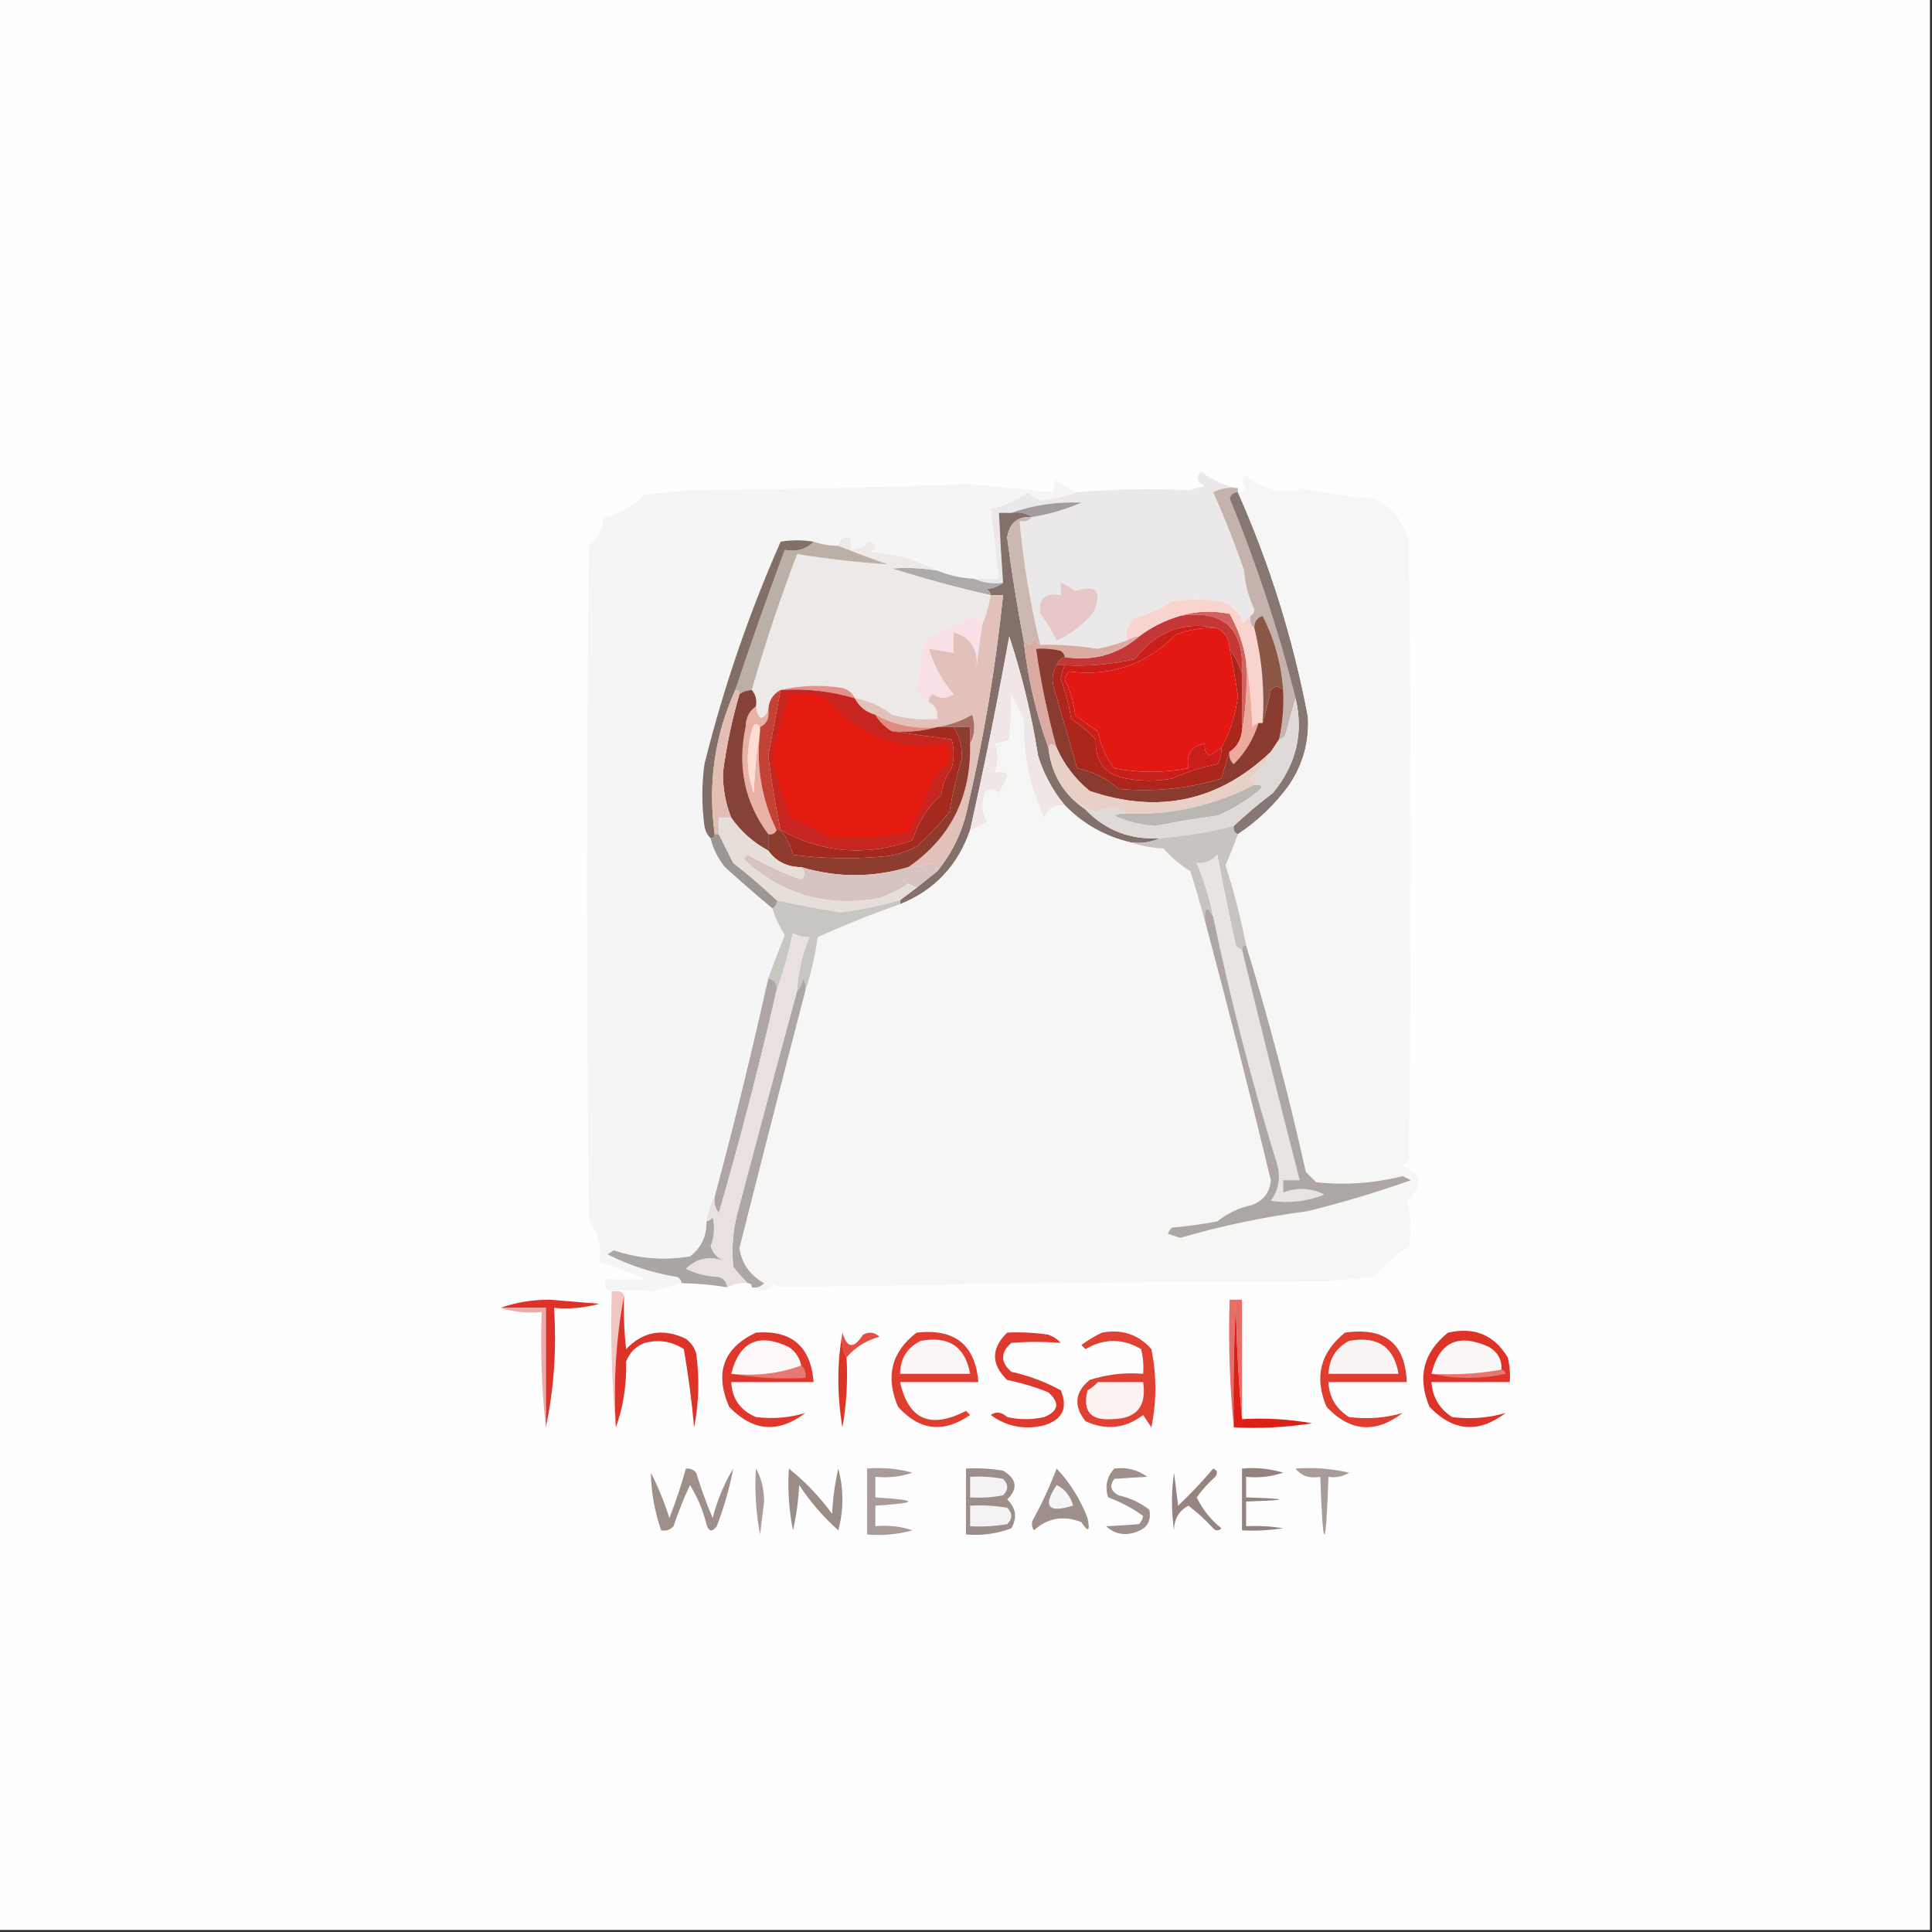 <?xml version="1.0" encoding="UTF-8"?>
<!DOCTYPE svg PUBLIC "-//W3C//DTD SVG 1.1//EN" "http://www.w3.org/Graphics/SVG/1.1/DTD/svg11.dtd">
<svg xmlns="http://www.w3.org/2000/svg" version="1.1" width="469px" height="469px" style="shape-rendering:geometricPrecision; text-rendering:geometricPrecision; image-rendering:optimizeQuality; fill-rule:evenodd; clip-rule:evenodd" xmlns:xlink="http://www.w3.org/1999/xlink">
<rect width="100%" height="100%" fill="#333333" stroke="none"/>
<g><path style="opacity:1" fill="#fefefe" d="M -0.5,-0.5 C 155.833,-0.5 312.167,-0.5 468.5,-0.5C 468.5,155.833 468.5,312.167 468.5,468.5C 312.167,468.5 155.833,468.5 -0.5,468.5C -0.5,312.167 -0.5,155.833 -0.5,-0.5 Z"/></g>
<g><path style="opacity:1" fill="#f6f5f5" d="M 261.5,119.5 C 258.86,120.421 256.027,121.088 253,121.5C 251.427,121.155 250.26,120.489 249.5,119.5C 246.767,121.554 243.767,122.887 240.5,123.5C 241.167,129.167 241.833,134.833 242.5,140.5C 240.5,140.5 238.5,140.5 236.5,140.5C 233.273,140.324 230.273,139.657 227.5,138.5C 222.59,135.924 217.257,134.424 211.5,134C 212.993,132.844 212.826,132.01 211,131.5C 209.7,132.707 208.2,133.374 206.5,133.5C 206.5,132.5 206.5,131.5 206.5,130.5C 204.821,130.285 203.821,130.952 203.5,132.5C 201.435,132.483 199.435,132.15 197.5,131.5C 194.71,131.051 192.044,131.051 189.5,131.5C 181.807,148.92 175.64,166.92 171,185.5C 170.333,190.5 170.333,195.5 171,200.5C 171.232,201.737 171.732,202.737 172.5,203.5C 173.128,206.09 174.295,208.423 176,210.5C 179.812,213.969 183.645,217.302 187.5,220.5C 188.211,222.799 189.211,224.965 190.5,227C 189.104,230.498 187.771,233.998 186.5,237.5C 182.545,255.278 178.212,272.944 173.5,290.5C 172.542,292.302 171.875,294.302 171.5,296.5C 171.579,300.052 170.246,302.885 167.5,305C 161.105,306.05 154.939,305.55 149,303.5C 148.5,303.833 148,304.167 147.5,304.5C 152.857,307.23 158.524,309.063 164.5,310C 165.056,310.383 165.389,310.883 165.5,311.5C 163.196,312.163 160.863,312.83 158.5,313.5C 155.455,313.122 152.455,313.122 149.5,313.5C 149.167,313.5 148.833,313.5 148.5,313.5C 146.915,312.998 146.415,311.998 147,310.5C 150.18,310.602 153.346,310.602 156.5,310.5C 152.91,308.75 149.243,307.416 145.5,306.5C 146.12,302.698 145.286,299.365 143,296.5C 142.333,241.833 142.333,187.167 143,132.5C 145.238,130.691 146.405,128.358 146.5,125.5C 150.406,124.772 153.74,122.938 156.5,120C 160.167,119.667 163.833,119.333 167.5,119C 190.21,118.823 212.876,118.323 235.5,117.5C 242.167,118.167 248.833,118.833 255.5,119.5C 255.911,118.738 256.077,117.738 256,116.5C 257.78,117.639 259.614,118.639 261.5,119.5 Z"/></g>
<g><path style="opacity:1" fill="#eae8e8" d="M 300.5,118.5 C 298.396,118.201 296.396,118.534 294.5,119.5C 297.301,125.742 299.801,132.075 302,138.5C 302.249,141.832 303.082,144.999 304.5,148C 304.43,148.765 304.097,149.265 303.5,149.5C 302.778,149.918 302.278,150.584 302,151.5C 300.985,148.898 299.152,147.065 296.5,146C 292.5,145.333 288.5,145.333 284.5,146C 281.709,147.789 278.709,149.122 275.5,150C 273.845,151.444 273.178,153.278 273.5,155.5C 271.257,156.312 268.924,156.979 266.5,157.5C 261.859,156.769 257.193,156.436 252.5,156.5C 250.118,146.709 248.452,136.709 247.5,126.5C 248.791,126.737 249.791,126.404 250.5,125.5C 254.621,124.865 258.621,123.698 262.5,122C 256.579,121.766 250.912,122.6 245.5,124.5C 244.5,124.5 243.5,124.5 242.5,124.5C 242.76,130.172 243.093,135.839 243.5,141.5C 240.941,141.802 238.607,141.468 236.5,140.5C 238.5,140.5 240.5,140.5 242.5,140.5C 241.833,134.833 241.167,129.167 240.5,123.5C 243.767,122.887 246.767,121.554 249.5,119.5C 250.26,120.489 251.427,121.155 253,121.5C 256.027,121.088 258.86,120.421 261.5,119.5C 270.484,118.711 279.484,118.545 288.5,119C 289.833,118.667 291.167,118.333 292.5,118C 290.595,117.174 290.261,116.007 291.5,114.5C 294.275,116.568 297.275,117.902 300.5,118.5 Z"/></g>
<g><path style="opacity:1" fill="#a29c9e" d="M 250.5,125.5 C 249.081,124.549 247.415,124.216 245.5,124.5C 250.912,122.6 256.579,121.766 262.5,122C 258.621,123.698 254.621,124.865 250.5,125.5 Z"/></g>
<g><path style="opacity:1" fill="#83706b" d="M 245.5,124.5 C 247.415,124.216 249.081,124.549 250.5,125.5C 246.997,125.335 244.997,127.002 244.5,130.5C 245.58,138.895 246.913,147.228 248.5,155.5C 249.493,164.532 251.493,173.198 254.5,181.5C 255.209,187.925 258.209,192.925 263.5,196.5C 268.297,201.549 274.297,203.882 281.5,203.5C 279.393,204.468 277.059,204.802 274.5,204.5C 268.286,203.06 262.953,200.06 258.5,195.5C 255.569,191.975 253.402,187.975 252,183.5C 250.436,173.578 248.102,163.911 245,154.5C 242.154,170.228 238.988,185.895 235.5,201.5C 232.503,210.16 226.837,216.16 218.5,219.5C 218.5,219.167 218.5,218.833 218.5,218.5C 219.833,217.5 221.167,216.5 222.5,215.5C 224.167,214.167 225.833,212.833 227.5,211.5C 231.304,206.887 233.804,201.554 235,195.5C 238.887,178.699 241.72,161.699 243.5,144.5C 242.5,144.5 241.5,144.5 240.5,144.5C 240.389,143.883 240.056,143.383 239.5,143C 241.058,142.79 242.391,142.29 243.5,141.5C 243.093,135.839 242.76,130.172 242.5,124.5C 243.5,124.5 244.5,124.5 245.5,124.5 Z"/></g>
<g><path style="opacity:1" fill="#c5b2ad" d="M 300.5,118.5 C 300.5,118.833 300.5,119.167 300.5,119.5C 299.503,119.47 298.836,119.97 298.5,121C 304.995,136.825 310.328,152.992 314.5,169.5C 313.675,172.372 312.841,175.372 312,178.5C 311.617,179.056 311.117,179.389 310.5,179.5C 311.36,175.566 311.693,171.566 311.5,167.5C 311.044,161.136 309.377,155.136 306.5,149.5C 305.081,150.005 304.415,151.005 304.5,152.5C 303.596,151.791 303.263,150.791 303.5,149.5C 304.097,149.265 304.43,148.765 304.5,148C 303.082,144.999 302.249,141.832 302,138.5C 299.801,132.075 297.301,125.742 294.5,119.5C 296.396,118.534 298.396,118.201 300.5,118.5 Z"/></g>
<g><path style="opacity:1" fill="#cab8b1" d="M 250.5,125.5 C 249.791,126.404 248.791,126.737 247.5,126.5C 248.452,136.709 250.118,146.709 252.5,156.5C 251.778,156.082 251.278,155.416 251,154.5C 250.658,156.619 249.825,156.953 248.5,155.5C 246.913,147.228 245.58,138.895 244.5,130.5C 244.997,127.002 246.997,125.335 250.5,125.5 Z"/></g>
<g><path style="opacity:1" fill="#877772" d="M 300.5,119.5 C 308.288,137.031 313.955,155.197 317.5,174C 317.836,179.994 316.336,185.494 313,190.5C 309.514,195.305 305.347,199.305 300.5,202.5C 299.662,202.158 299.328,201.492 299.5,200.5C 302.476,197.698 305.642,195.031 309,192.5C 314.68,185.592 316.513,177.926 314.5,169.5C 310.328,152.992 304.995,136.825 298.5,121C 298.836,119.97 299.503,119.47 300.5,119.5 Z"/></g>
<g><path style="opacity:1" fill="#acaba9" d="M 227.5,138.5 C 230.273,139.657 233.273,140.324 236.5,140.5C 238.607,141.468 240.941,141.802 243.5,141.5C 242.391,142.29 241.058,142.79 239.5,143C 240.056,143.383 240.389,143.883 240.5,144.5C 232.418,142.653 224.418,140.486 216.5,138C 220.17,137.721 223.837,137.888 227.5,138.5 Z"/></g>
<g><path style="opacity:1" fill="#ece9e7" d="M 227.5,138.5 C 223.837,137.888 220.17,137.721 216.5,138C 224.418,140.486 232.418,142.653 240.5,144.5C 240.073,147.01 239.407,149.343 238.5,151.5C 237.778,151.082 237.278,150.416 237,149.5C 232.635,151.074 228.468,153.074 224.5,155.5C 223.798,159.317 223.131,163.15 222.5,167C 222.978,168.642 223.978,169.809 225.5,170.5C 227.104,171.287 227.771,172.62 227.5,174.5C 223.774,174.823 220.107,174.489 216.5,173.5C 213.853,171.395 210.853,170.061 207.5,169.5C 206.942,168.21 205.942,167.377 204.5,167C 199.316,166.184 194.316,166.35 189.5,167.5C 187.592,168.486 186.592,170.152 186.5,172.5C 185.031,175.1 184.031,174.767 183.5,171.5C 183.768,169.901 183.434,168.568 182.5,167.5C 185.707,156.332 189.374,145.332 193.5,134.5C 200.834,135.672 208.168,136.506 215.5,137C 211.4,135.559 207.4,134.059 203.5,132.5C 203.821,130.952 204.821,130.285 206.5,130.5C 206.5,131.5 206.5,132.5 206.5,133.5C 208.2,133.374 209.7,132.707 211,131.5C 212.826,132.01 212.993,132.844 211.5,134C 217.257,134.424 222.59,135.924 227.5,138.5 Z"/></g>
<g><path style="opacity:1" fill="#e8c7c9" d="M 257.5,141.5 C 258.756,141.904 259.923,142.571 261,143.5C 266.093,141.762 267.593,143.429 265.5,148.5C 263.078,151.56 260.078,153.893 256.5,155.5C 255.367,153.02 254.034,150.853 252.5,149C 252.093,145.241 253.76,143.741 257.5,144.5C 257.5,143.5 257.5,142.5 257.5,141.5 Z"/></g>
<g><path style="opacity:1" fill="#cf635f" d="M 286.5,149.5 C 290.311,148.355 294.311,148.188 298.5,149C 300.552,152.6 301.886,156.433 302.5,160.5C 302.822,166.358 302.489,172.025 301.5,177.5C 301.5,172.833 301.5,168.167 301.5,163.5C 302.101,152.642 297.101,147.976 286.5,149.5 Z"/></g>
<g><path style="opacity:1" fill="#c53637" d="M 286.5,149.5 C 297.101,147.976 302.101,152.642 301.5,163.5C 300.797,161.371 299.797,159.371 298.5,157.5C 298.408,155.152 297.408,153.486 295.5,152.5C 287.411,150.702 280.744,153.202 275.5,160C 269.912,161.289 264.245,161.789 258.5,161.5C 257.833,161.5 257.167,161.5 256.5,161.5C 256.833,160.5 257.5,159.833 258.5,159.5C 265.399,160.565 271.399,158.898 276.5,154.5C 279.46,152.244 282.793,150.578 286.5,149.5 Z"/></g>
<g><path style="opacity:1" fill="#f8e0e6" d="M 238.5,151.5 C 237.92,155.142 237.42,158.809 237,162.5C 237.603,157.784 235.769,154.784 231.5,153.5C 231.5,155.167 231.5,156.833 231.5,158.5C 229.5,158.167 227.5,157.833 225.5,157.5C 226.714,161.594 228.714,165.26 231.5,168.5C 229.865,169.681 228.198,169.681 226.5,168.5C 225.702,168.957 225.369,169.624 225.5,170.5C 223.978,169.809 222.978,168.642 222.5,167C 223.131,163.15 223.798,159.317 224.5,155.5C 228.468,153.074 232.635,151.074 237,149.5C 237.278,150.416 237.778,151.082 238.5,151.5 Z"/></g>
<g><path style="opacity:1" fill="#f9d4ce" d="M 303.5,149.5 C 303.263,150.791 303.596,151.791 304.5,152.5C 306.353,159.989 307.019,167.656 306.5,175.5C 306.167,175.5 305.833,175.5 305.5,175.5C 304.883,175.611 304.383,175.944 304,176.5C 303.827,170.984 303.327,165.651 302.5,160.5C 301.886,156.433 300.552,152.6 298.5,149C 294.311,148.188 290.311,148.355 286.5,149.5C 282.793,150.578 279.46,152.244 276.5,154.5C 275.391,154.557 274.391,154.89 273.5,155.5C 273.178,153.278 273.845,151.444 275.5,150C 278.709,149.122 281.709,147.789 284.5,146C 288.5,145.333 292.5,145.333 296.5,146C 299.152,147.065 300.985,148.898 302,151.5C 302.278,150.584 302.778,149.918 303.5,149.5 Z"/></g>
<g><path style="opacity:1" fill="#bbb0a8" d="M 197.5,131.5 C 199.435,132.15 201.435,132.483 203.5,132.5C 207.4,134.059 211.4,135.559 215.5,137C 208.168,136.506 200.834,135.672 193.5,134.5C 189.374,145.332 185.707,156.332 182.5,167.5C 181.391,167.557 180.391,167.89 179.5,168.5C 179.5,167.833 179.167,167.5 178.5,167.5C 182.298,156.106 186.298,144.773 190.5,133.5C 193.388,134.01 195.721,133.344 197.5,131.5 Z"/></g>
<g><path style="opacity:1" fill="#8a5646" d="M 311.5,167.5 C 310.425,166.438 309.425,166.438 308.5,167.5C 307.92,170.311 307.254,172.977 306.5,175.5C 307.019,167.656 306.353,159.989 304.5,152.5C 304.415,151.005 305.081,150.005 306.5,149.5C 309.377,155.136 311.044,161.136 311.5,167.5 Z"/></g>
<g><path style="opacity:1" fill="#e2918c" d="M 189.5,167.5 C 194.316,166.35 199.316,166.184 204.5,167C 205.942,167.377 206.942,168.21 207.5,169.5C 201.654,167.767 195.654,167.1 189.5,167.5 Z"/></g>
<g><path style="opacity:1" fill="#dbaaa0" d="M 252.5,156.5 C 257.193,156.436 261.859,156.769 266.5,157.5C 268.924,156.979 271.257,156.312 273.5,155.5C 274.391,154.89 275.391,154.557 276.5,154.5C 271.399,158.898 265.399,160.565 258.5,159.5C 258.389,158.883 258.056,158.383 257.5,158C 255.527,157.505 253.527,157.338 251.5,157.5C 252.656,165.614 254.323,173.614 256.5,181.5C 255.604,180.494 254.938,180.494 254.5,181.5C 251.493,173.198 249.493,164.532 248.5,155.5C 249.825,156.953 250.658,156.619 251,154.5C 251.278,155.416 251.778,156.082 252.5,156.5 Z"/></g>
<g><path style="opacity:1" fill="#e31813" d="M 295.5,152.5 C 297.408,153.486 298.408,155.152 298.5,157.5C 299.267,161.305 299.933,165.139 300.5,169C 299.959,173.574 298.626,177.74 296.5,181.5C 295.518,182.141 294.518,182.807 293.5,183.5C 292.614,182.675 292.281,181.675 292.5,180.5C 289.221,181.031 287.887,183.031 288.5,186.5C 282.499,187.643 276.499,187.643 270.5,186.5C 268.432,183.843 267.099,180.843 266.5,177.5C 264.578,176.289 262.745,174.956 261,173.5C 260.67,170.511 259.836,167.678 258.5,165C 258.645,164.228 258.978,163.561 259.5,163C 269.609,164.303 278.275,161.303 285.5,154C 288.726,152.801 292.059,152.301 295.5,152.5 Z"/></g>
<g><path style="opacity:1" fill="#e2c1ba" d="M 240.5,144.5 C 241.5,144.5 242.5,144.5 243.5,144.5C 241.72,161.699 238.887,178.699 235,195.5C 233.804,201.554 231.304,206.887 227.5,211.5C 227.53,210.503 227.03,209.836 226,209.5C 224.234,210.233 222.401,210.567 220.5,210.5C 230.787,203.394 235.787,193.394 235.5,180.5C 236.629,178.372 236.796,176.039 236,173.5C 233.323,175.041 230.49,176.041 227.5,176.5C 222.118,177.02 217.118,176.02 212.5,173.5C 210.251,172.92 208.585,171.587 207.5,169.5C 210.853,170.061 213.853,171.395 216.5,173.5C 220.107,174.489 223.774,174.823 227.5,174.5C 227.771,172.62 227.104,171.287 225.5,170.5C 225.369,169.624 225.702,168.957 226.5,168.5C 228.198,169.681 229.865,169.681 231.5,168.5C 228.714,165.26 226.714,161.594 225.5,157.5C 227.5,157.833 229.5,158.167 231.5,158.5C 231.5,156.833 231.5,155.167 231.5,153.5C 235.769,154.784 237.603,157.784 237,162.5C 237.42,158.809 237.92,155.142 238.5,151.5C 239.407,149.343 240.073,147.01 240.5,144.5 Z"/></g>
<g><path style="opacity:1" fill="#ad261b" d="M 298.5,157.5 C 299.797,159.371 300.797,161.371 301.5,163.5C 301.5,168.167 301.5,172.833 301.5,177.5C 301.25,179.674 300.25,181.341 298.5,182.5C 297.784,184.556 297.117,186.723 296.5,189C 288.282,191.473 279.949,192.306 271.5,191.5C 268.596,188.919 265.263,187.252 261.5,186.5C 259.667,180.168 257.834,173.834 256,167.5C 255.211,165.288 255.378,163.288 256.5,161.5C 257.167,161.5 257.833,161.5 258.5,161.5C 257.982,162.577 257.648,163.744 257.5,165C 258.711,168.052 259.545,171.219 260,174.5C 262.185,175.928 264.185,177.595 266,179.5C 265.805,184.996 268.305,188.163 273.5,189C 277.167,189.667 280.833,189.667 284.5,189C 288.031,187.411 291.698,186.245 295.5,185.5C 296.246,184.264 296.579,182.93 296.5,181.5C 298.626,177.74 299.959,173.574 300.5,169C 299.933,165.139 299.267,161.305 298.5,157.5 Z"/></g>
<g><path style="opacity:1" fill="#e38b81" d="M 212.5,173.5 C 217.118,176.02 222.118,177.02 227.5,176.5C 224.038,177.482 220.371,177.815 216.5,177.5C 214.861,176.527 213.527,175.194 212.5,173.5 Z"/></g>
<g><path style="opacity:1" fill="#a76f63" d="M 235.5,180.5 C 235.5,179.167 235.5,177.833 235.5,176.5C 234.167,176.5 232.833,176.5 231.5,176.5C 230.167,176.5 228.833,176.5 227.5,176.5C 230.49,176.041 233.323,175.041 236,173.5C 236.796,176.039 236.629,178.372 235.5,180.5 Z"/></g>
<g><path style="opacity:1" fill="#826f68" d="M 197.5,131.5 C 195.721,133.344 193.388,134.01 190.5,133.5C 186.298,144.773 182.298,156.106 178.5,167.5C 173.478,178.602 171.811,190.269 173.5,202.5C 173.5,203.167 173.167,203.5 172.5,203.5C 171.732,202.737 171.232,201.737 171,200.5C 170.333,195.5 170.333,190.5 171,185.5C 175.64,166.92 181.807,148.92 189.5,131.5C 192.044,131.051 194.71,131.051 197.5,131.5 Z"/></g>
<g><path style="opacity:1" fill="#eda99c" d="M 302.5,160.5 C 303.327,165.651 303.827,170.984 304,176.5C 304.383,175.944 304.883,175.611 305.5,175.5C 304.324,179.339 302.324,182.673 299.5,185.5C 298.614,184.675 298.281,183.675 298.5,182.5C 300.25,181.341 301.25,179.674 301.5,177.5C 302.489,172.025 302.822,166.358 302.5,160.5 Z"/></g>
<g><path style="opacity:1" fill="#e9b1a6" d="M 183.5,171.5 C 184.031,174.767 185.031,175.1 186.5,172.5C 186.771,174.38 186.104,175.713 184.5,176.5C 183.528,175.249 182.861,175.582 182.5,177.5C 181.073,182.558 181.24,187.558 183,192.5C 183.174,187.316 183.674,182.316 184.5,177.5C 183.521,185.976 184.854,193.976 188.5,201.5C 188.158,202.338 187.492,202.672 186.5,202.5C 180.791,194.802 178.958,186.135 181,176.5C 181.05,174.256 181.883,172.589 183.5,171.5 Z"/></g>
<g><path style="opacity:1" fill="#feddd2" d="M 184.5,176.5 C 184.5,176.833 184.5,177.167 184.5,177.5C 183.674,182.316 183.174,187.316 183,192.5C 181.24,187.558 181.073,182.558 182.5,177.5C 182.861,175.582 183.528,175.249 184.5,176.5 Z"/></g>
<g><path style="opacity:1" fill="#efe6e5" d="M 258.5,195.5 C 256.088,195.244 254.421,196.244 253.5,198.5C 249.905,190.801 248.238,182.801 248.5,174.5C 247.5,172.5 246.5,170.5 245.5,168.5C 245.533,171.899 245.367,175.565 245,179.5C 243.697,180.112 242.53,180.446 241.5,180.5C 242.42,182.786 242.42,185.119 241.5,187.5C 244.613,187.065 245.279,188.065 243.5,190.5C 243.167,191.167 242.833,191.833 242.5,192.5C 241.28,191.289 240.113,191.289 239,192.5C 238.289,194.899 238.456,197.232 239.5,199.5C 238.234,200.362 236.901,201.029 235.5,201.5C 238.988,185.895 242.154,170.228 245,154.5C 248.102,163.911 250.436,173.578 252,183.5C 253.402,187.975 255.569,191.975 258.5,195.5 Z"/></g>
<g><path style="opacity:1" fill="#c91e19" d="M 295.5,152.5 C 292.059,152.301 288.726,152.801 285.5,154C 278.275,161.303 269.609,164.303 259.5,163C 258.978,163.561 258.645,164.228 258.5,165C 259.836,167.678 260.67,170.511 261,173.5C 262.745,174.956 264.578,176.289 266.5,177.5C 267.099,180.843 268.432,183.843 270.5,186.5C 276.499,187.643 282.499,187.643 288.5,186.5C 287.887,183.031 289.221,181.031 292.5,180.5C 292.281,181.675 292.614,182.675 293.5,183.5C 294.518,182.807 295.518,182.141 296.5,181.5C 296.579,182.93 296.246,184.264 295.5,185.5C 291.698,186.245 288.031,187.411 284.5,189C 280.833,189.667 277.167,189.667 273.5,189C 268.305,188.163 265.805,184.996 266,179.5C 264.185,177.595 262.185,175.928 260,174.5C 259.545,171.219 258.711,168.052 257.5,165C 257.648,163.744 257.982,162.577 258.5,161.5C 264.245,161.789 269.912,161.289 275.5,160C 280.744,153.202 287.411,150.702 295.5,152.5 Z"/></g>
<g><path style="opacity:1" fill="#864238" d="M 182.5,167.5 C 183.434,168.568 183.768,169.901 183.5,171.5C 181.883,172.589 181.05,174.256 181,176.5C 178.958,186.135 180.791,194.802 186.5,202.5C 186.5,203.833 186.5,205.167 186.5,206.5C 182.874,204.541 179.874,201.874 177.5,198.5C 176.122,194.999 175.455,191.332 175.5,187.5C 176.358,181.067 177.691,174.734 179.5,168.5C 180.391,167.89 181.391,167.557 182.5,167.5 Z"/></g>
<g><path style="opacity:1" fill="#8a3b30" d="M 258.5,159.5 C 257.5,159.833 256.833,160.5 256.5,161.5C 255.378,163.288 255.211,165.288 256,167.5C 257.834,173.834 259.667,180.168 261.5,186.5C 265.263,187.252 268.596,188.919 271.5,191.5C 279.949,192.306 288.282,191.473 296.5,189C 297.117,186.723 297.784,184.556 298.5,182.5C 298.281,183.675 298.614,184.675 299.5,185.5C 302.324,182.673 304.324,179.339 305.5,175.5C 305.833,175.5 306.167,175.5 306.5,175.5C 307.254,172.977 307.92,170.311 308.5,167.5C 309.425,166.438 310.425,166.438 311.5,167.5C 311.693,171.566 311.36,175.566 310.5,179.5C 309.833,180.5 309.167,181.5 308.5,182.5C 295.886,194.525 281.219,197.691 264.5,192C 260.975,189.099 258.308,185.599 256.5,181.5C 254.323,173.614 252.656,165.614 251.5,157.5C 253.527,157.338 255.527,157.505 257.5,158C 258.056,158.383 258.389,158.883 258.5,159.5 Z"/></g>
<g><path style="opacity:1" fill="#f6f6f5" d="M 182.5,312.5 C 183.675,312.719 184.675,312.386 185.5,311.5C 182.067,309.584 180.067,306.75 179.5,303C 184.757,282.139 190.09,261.306 195.5,240.5C 196.863,236.368 197.863,232.035 198.5,227.5C 205.046,224.53 211.713,221.864 218.5,219.5C 226.837,216.16 232.503,210.16 235.5,201.5C 236.901,201.029 238.234,200.362 239.5,199.5C 238.456,197.232 238.289,194.899 239,192.5C 240.113,191.289 241.28,191.289 242.5,192.5C 242.833,191.833 243.167,191.167 243.5,190.5C 245.279,188.065 244.613,187.065 241.5,187.5C 242.42,185.119 242.42,182.786 241.5,180.5C 242.53,180.446 243.697,180.112 245,179.5C 245.367,175.565 245.533,171.899 245.5,168.5C 246.5,170.5 247.5,172.5 248.5,174.5C 248.238,182.801 249.905,190.801 253.5,198.5C 254.421,196.244 256.088,195.244 258.5,195.5C 262.953,200.06 268.286,203.06 274.5,204.5C 276.969,205.317 279.635,205.817 282.5,206C 284.388,208.19 286.555,210.023 289,211.5C 290.242,215.593 291.409,219.593 292.5,223.5C 298.074,244.347 303.407,265.347 308.5,286.5C 308.285,289.384 306.785,291.384 304,292.5C 300.834,293.167 298,294.5 295.5,296.5C 291.862,297.182 288.195,297.682 284.5,298C 284.043,298.414 283.709,298.914 283.5,299.5C 284.5,299.833 285.5,300.167 286.5,300.5C 296.593,297.553 306.926,295.387 317.5,294C 325.919,291.925 334.253,289.425 342.5,286.5C 341.833,286.167 341.167,285.833 340.5,285.5C 333.585,287.25 326.585,287.75 319.5,287C 318.667,286.167 317.833,285.333 317,284.5C 312.845,265.853 308.012,247.52 302.5,229.5C 301.232,222.929 299.565,216.429 297.5,210C 298.593,207.558 299.593,205.058 300.5,202.5C 305.347,199.305 309.514,195.305 313,190.5C 316.336,185.494 317.836,179.994 317.5,174C 313.955,155.197 308.288,137.031 300.5,119.5C 301.376,119.631 302.043,119.298 302.5,118.5C 301.41,117.391 301.41,116.391 302.5,115.5C 306.738,119.036 311.405,120.036 316.5,118.5C 321.994,119.854 327.661,120.687 333.5,121C 338.024,123.167 340.858,126.667 342,131.5C 342.667,181.5 342.667,231.5 342,281.5C 341.5,282 341,282.5 340.5,283C 345.258,285.054 345.591,287.887 341.5,291.5C 342.593,295.108 342.76,298.775 342,302.5C 338.819,304.686 335.985,307.186 333.5,310C 329.833,310.333 326.167,310.667 322.5,311C 278.125,311.172 233.792,311.672 189.5,312.5C 188.914,312.291 188.414,311.957 188,311.5C 186.38,313.632 184.546,313.965 182.5,312.5 Z"/></g>
<g><path style="opacity:1" fill="#c34236" d="M 189.5,167.5 C 188.522,172.808 187.522,178.141 186.5,183.5C 187.246,189.559 188.246,195.559 189.5,201.5C 189.167,201.5 188.833,201.5 188.5,201.5C 184.854,193.976 183.521,185.976 184.5,177.5C 184.5,177.167 184.5,176.833 184.5,176.5C 186.104,175.713 186.771,174.38 186.5,172.5C 186.592,170.152 187.592,168.486 189.5,167.5 Z"/></g>
<g><path style="opacity:1" fill="#e9d0c7" d="M 256.5,181.5 C 258.308,185.599 260.975,189.099 264.5,192C 281.219,197.691 295.886,194.525 308.5,182.5C 307.457,185.056 305.79,187.223 303.5,189C 304.056,189.383 304.389,189.883 304.5,190.5C 294.77,195.575 284.437,197.908 273.5,197.5C 270.909,195.543 268.409,195.543 266,197.5C 265.329,196.748 264.496,196.414 263.5,196.5C 258.209,192.925 255.209,187.925 254.5,181.5C 254.938,180.494 255.604,180.494 256.5,181.5 Z"/></g>
<g><path style="opacity:1" fill="#e2beb5" d="M 178.5,167.5 C 179.167,167.5 179.5,167.833 179.5,168.5C 177.691,174.734 176.358,181.067 175.5,187.5C 175.455,191.332 176.122,194.999 177.5,198.5C 176.5,198.5 175.5,198.5 174.5,198.5C 174.5,199.833 174.5,201.167 174.5,202.5C 174.167,202.5 173.833,202.5 173.5,202.5C 171.811,190.269 173.478,178.602 178.5,167.5 Z"/></g>
<g><path style="opacity:1" fill="#bab6b2" d="M 304.5,190.5 C 306.379,190.393 306.712,190.893 305.5,192C 302.364,194.541 299.031,196.541 295.5,198C 290.47,198.675 285.47,199.508 280.5,200.5C 277.002,200.292 273.669,199.459 270.5,198C 271.448,197.517 272.448,197.351 273.5,197.5C 284.437,197.908 294.77,195.575 304.5,190.5 Z"/></g>
<g><path style="opacity:1" fill="#dfdad8" d="M 314.5,169.5 C 316.513,177.926 314.68,185.592 309,192.5C 305.642,195.031 302.476,197.698 299.5,200.5C 293.855,201.953 287.855,202.953 281.5,203.5C 274.297,203.882 268.297,201.549 263.5,196.5C 264.496,196.414 265.329,196.748 266,197.5C 268.409,195.543 270.909,195.543 273.5,197.5C 272.448,197.351 271.448,197.517 270.5,198C 273.669,199.459 277.002,200.292 280.5,200.5C 285.47,199.508 290.47,198.675 295.5,198C 299.031,196.541 302.364,194.541 305.5,192C 306.712,190.893 306.379,190.393 304.5,190.5C 304.389,189.883 304.056,189.383 303.5,189C 305.79,187.223 307.457,185.056 308.5,182.5C 309.167,181.5 309.833,180.5 310.5,179.5C 311.117,179.389 311.617,179.056 312,178.5C 312.841,175.372 313.675,172.372 314.5,169.5 Z"/></g>
<g><path style="opacity:1" fill="#c72520" d="M 189.5,167.5 C 195.654,167.1 201.654,167.767 207.5,169.5C 208.585,171.587 210.251,172.92 212.5,173.5C 213.527,175.194 214.861,176.527 216.5,177.5C 221.233,178.19 226.066,178.856 231,179.5C 231.667,181.833 231.667,184.167 231,186.5C 229.584,188.411 228.75,190.578 228.5,193C 225.187,195.94 222.854,199.606 221.5,204C 210.329,207.941 199.663,207.108 189.5,201.5C 188.246,195.559 187.246,189.559 186.5,183.5C 187.522,178.141 188.522,172.808 189.5,167.5 Z"/></g>
<g><path style="opacity:1" fill="#e41b0e" d="M 191.5,168.5 C 194.572,168.183 197.572,168.516 200.5,169.5C 208.407,178.718 218.24,182.384 230,180.5C 230.667,182.167 230.667,183.833 230,185.5C 228.702,186.56 227.535,187.726 226.5,189C 224.877,193.588 222.877,197.921 220.5,202C 214.126,203.355 207.459,203.689 200.5,203C 197.774,201.312 194.941,199.812 192,198.5C 189.938,193.65 188.438,188.65 187.5,183.5C 188.837,178.491 190.17,173.491 191.5,168.5 Z"/></g>
<g><path style="opacity:1" fill="#c7c3c0" d="M 299.5,200.5 C 299.328,201.492 299.662,202.158 300.5,202.5C 299.593,205.058 298.593,207.558 297.5,210C 299.565,216.429 301.232,222.929 302.5,229.5C 301.833,229.5 301.5,229.833 301.5,230.5C 300.883,230.389 300.383,230.056 300,229.5C 298.393,222.182 296.893,214.849 295.5,207.5C 294.158,209.005 292.492,209.672 290.5,209.5C 292.291,213.656 293.624,217.989 294.5,222.5C 293.033,219.742 292.367,220.075 292.5,223.5C 291.409,219.593 290.242,215.593 289,211.5C 286.555,210.023 284.388,208.19 282.5,206C 279.635,205.817 276.969,205.317 274.5,204.5C 277.059,204.802 279.393,204.468 281.5,203.5C 287.855,202.953 293.855,201.953 299.5,200.5 Z"/></g>
<g><path style="opacity:1" fill="#a4291e" d="M 227.5,176.5 C 228.833,176.5 230.167,176.5 231.5,176.5C 232.924,178.725 233.591,181.225 233.5,184C 232.259,188.194 231.259,192.528 230.5,197C 228.135,200.038 225.468,202.871 222.5,205.5C 219.702,206.969 216.702,207.802 213.5,208C 206.482,208.565 199.482,208.399 192.5,207.5C 191.956,205.284 190.956,203.284 189.5,201.5C 199.663,207.108 210.329,207.941 221.5,204C 222.854,199.606 225.187,195.94 228.5,193C 228.75,190.578 229.584,188.411 231,186.5C 231.667,184.167 231.667,181.833 231,179.5C 226.066,178.856 221.233,178.19 216.5,177.5C 220.371,177.815 224.038,177.482 227.5,176.5 Z"/></g>
<g><path style="opacity:1" fill="#8d3c2d" d="M 231.5,176.5 C 232.833,176.5 234.167,176.5 235.5,176.5C 235.5,177.833 235.5,179.167 235.5,180.5C 235.787,193.394 230.787,203.394 220.5,210.5C 211.873,213.088 203.206,213.088 194.5,210.5C 191.079,210.482 188.412,209.149 186.5,206.5C 186.5,205.167 186.5,203.833 186.5,202.5C 187.492,202.672 188.158,202.338 188.5,201.5C 188.833,201.5 189.167,201.5 189.5,201.5C 190.956,203.284 191.956,205.284 192.5,207.5C 199.482,208.399 206.482,208.565 213.5,208C 216.702,207.802 219.702,206.969 222.5,205.5C 225.468,202.871 228.135,200.038 230.5,197C 231.259,192.528 232.259,188.194 233.5,184C 233.591,181.225 232.924,178.725 231.5,176.5 Z"/></g>
<g><path style="opacity:1" fill="#d7c4c2" d="M 194.5,210.5 C 203.206,213.088 211.873,213.088 220.5,210.5C 222.401,210.567 224.234,210.233 226,209.5C 227.03,209.836 227.53,210.503 227.5,211.5C 225.833,212.833 224.167,214.167 222.5,215.5C 221.85,215.196 221.183,214.863 220.5,214.5C 218.333,215.948 216,217.115 213.5,218C 200.753,220.356 189.753,217.19 180.5,208.5C 180.833,208.167 181.167,207.833 181.5,207.5C 185.629,209.879 189.963,211.879 194.5,213.5C 195.562,212.575 195.562,211.575 194.5,210.5 Z"/></g>
<g><path style="opacity:1" fill="#9c9793" d="M 173.5,202.5 C 173.833,202.5 174.167,202.5 174.5,202.5C 175.653,204.807 176.82,207.14 178,209.5C 181.692,212.365 185.192,215.365 188.5,218.5C 188.672,219.492 188.338,220.158 187.5,220.5C 183.645,217.302 179.812,213.969 176,210.5C 174.295,208.423 173.128,206.09 172.5,203.5C 173.167,203.5 173.5,203.167 173.5,202.5 Z"/></g>
<g><path style="opacity:1" fill="#e6ded9" d="M 177.5,198.5 C 179.874,201.874 182.874,204.541 186.5,206.5C 188.412,209.149 191.079,210.482 194.5,210.5C 195.562,211.575 195.562,212.575 194.5,213.5C 189.963,211.879 185.629,209.879 181.5,207.5C 181.167,207.833 180.833,208.167 180.5,208.5C 189.753,217.19 200.753,220.356 213.5,218C 216,217.115 218.333,215.948 220.5,214.5C 221.183,214.863 221.85,215.196 222.5,215.5C 221.167,216.5 219.833,217.5 218.5,218.5C 213.774,219.864 208.941,220.864 204,221.5C 198.526,220.613 193.359,219.613 188.5,218.5C 185.192,215.365 181.692,212.365 178,209.5C 176.82,207.14 175.653,204.807 174.5,202.5C 174.5,201.167 174.5,199.833 174.5,198.5C 175.5,198.5 176.5,198.5 177.5,198.5 Z"/></g>
<g><path style="opacity:1" fill="#c8c6c1" d="M 188.5,218.5 C 193.359,219.613 198.526,220.613 204,221.5C 208.941,220.864 213.774,219.864 218.5,218.5C 218.5,218.833 218.5,219.167 218.5,219.5C 211.713,221.864 205.046,224.53 198.5,227.5C 197.863,232.035 196.863,236.368 195.5,240.5C 195.649,239.448 195.483,238.448 195,237.5C 194.768,238.737 194.268,239.737 193.5,240.5C 193.755,235.956 194.755,231.623 196.5,227.5C 195.07,227.579 193.736,227.246 192.5,226.5C 191.454,231.368 190.12,236.035 188.5,240.5C 188.715,238.821 188.048,237.821 186.5,237.5C 187.771,233.998 189.104,230.498 190.5,227C 189.211,224.965 188.211,222.799 187.5,220.5C 188.338,220.158 188.672,219.492 188.5,218.5 Z"/></g>
<g><path style="opacity:1" fill="#eae4e0" d="M 301.5,230.5 C 306.046,249.241 310.713,267.908 315.5,286.5C 314.167,286.5 312.833,286.5 311.5,286.5C 311.5,287.5 311.5,288.5 311.5,289.5C 314.92,288.189 318.253,288.356 321.5,290C 317.203,291.67 312.87,292.17 308.5,291.5C 310.436,288.792 310.936,285.792 310,282.5C 303.919,262.845 298.752,242.845 294.5,222.5C 293.624,217.989 292.291,213.656 290.5,209.5C 292.492,209.672 294.158,209.005 295.5,207.5C 296.893,214.849 298.393,222.182 300,229.5C 300.383,230.056 300.883,230.389 301.5,230.5 Z"/></g>
<g><path style="opacity:1" fill="#ada6a4" d="M 186.5,237.5 C 188.048,237.821 188.715,238.821 188.5,240.5C 184.333,258.652 179.666,276.652 174.5,294.5C 173.571,293.311 173.238,291.978 173.5,290.5C 178.212,272.944 182.545,255.278 186.5,237.5 Z"/></g>
<g><path style="opacity:1" fill="#aca7a5" d="M 195.5,240.5 C 190.09,261.306 184.757,282.139 179.5,303C 180.067,306.75 182.067,309.584 185.5,311.5C 184.675,312.386 183.675,312.719 182.5,312.5C 182.5,311.833 182.167,311.5 181.5,311.5C 180.269,310.282 179.102,308.949 178,307.5C 177.575,303.131 177.908,298.797 179,294.5C 183.776,276.441 188.609,258.441 193.5,240.5C 194.268,239.737 194.768,238.737 195,237.5C 195.483,238.448 195.649,239.448 195.5,240.5 Z"/></g>
<g><path style="opacity:1" fill="#e8e1df" d="M 193.5,240.5 C 188.609,258.441 183.776,276.441 179,294.5C 177.908,298.797 177.575,303.131 178,307.5C 179.102,308.949 180.269,310.282 181.5,311.5C 179.708,311.366 178.042,311.699 176.5,312.5C 176.423,311.25 175.756,310.417 174.5,310C 171.629,309.882 168.962,309.216 166.5,308C 169.103,305.477 172.103,304.81 175.5,306C 174.01,305.255 173.01,304.088 172.5,302.5C 173.396,300.199 173.562,297.866 173,295.5C 172.617,296.056 172.117,296.389 171.5,296.5C 171.875,294.302 172.542,292.302 173.5,290.5C 173.238,291.978 173.571,293.311 174.5,294.5C 179.666,276.652 184.333,258.652 188.5,240.5C 190.12,236.035 191.454,231.368 192.5,226.5C 193.736,227.246 195.07,227.579 196.5,227.5C 194.755,231.623 193.755,235.956 193.5,240.5 Z"/></g>
<g><path style="opacity:1" fill="#ada7a3" d="M 294.5,222.5 C 298.752,242.845 303.919,262.845 310,282.5C 310.936,285.792 310.436,288.792 308.5,291.5C 312.87,292.17 317.203,291.67 321.5,290C 318.253,288.356 314.92,288.189 311.5,289.5C 311.5,288.5 311.5,287.5 311.5,286.5C 312.833,286.5 314.167,286.5 315.5,286.5C 310.713,267.908 306.046,249.241 301.5,230.5C 301.5,229.833 301.833,229.5 302.5,229.5C 308.012,247.52 312.845,265.853 317,284.5C 317.833,285.333 318.667,286.167 319.5,287C 326.585,287.75 333.585,287.25 340.5,285.5C 341.167,285.833 341.833,286.167 342.5,286.5C 334.253,289.425 325.919,291.925 317.5,294C 306.926,295.387 296.593,297.553 286.5,300.5C 285.5,300.167 284.5,299.833 283.5,299.5C 283.709,298.914 284.043,298.414 284.5,298C 288.195,297.682 291.862,297.182 295.5,296.5C 298,294.5 300.834,293.167 304,292.5C 306.785,291.384 308.285,289.384 308.5,286.5C 303.407,265.347 298.074,244.347 292.5,223.5C 292.367,220.075 293.033,219.742 294.5,222.5 Z"/></g>
<g><path style="opacity:1" fill="#aaa6a4" d="M 176.5,312.5 C 172.865,311.886 169.198,311.552 165.5,311.5C 165.389,310.883 165.056,310.383 164.5,310C 158.524,309.063 152.857,307.23 147.5,304.5C 148,304.167 148.5,303.833 149,303.5C 154.939,305.55 161.105,306.05 167.5,305C 170.246,302.885 171.579,300.052 171.5,296.5C 172.117,296.389 172.617,296.056 173,295.5C 173.562,297.866 173.396,300.199 172.5,302.5C 173.01,304.088 174.01,305.255 175.5,306C 172.103,304.81 169.103,305.477 166.5,308C 168.962,309.216 171.629,309.882 174.5,310C 175.756,310.417 176.423,311.25 176.5,312.5 Z"/></g>
<g><path style="opacity:1" fill="#f2c6c4" d="M 148.5,313.5 C 148.833,313.5 149.167,313.5 149.5,313.5C 150.492,313.328 151.158,313.662 151.5,314.5C 149.524,324.781 148.857,335.448 149.5,346.5C 148.505,335.679 148.172,324.679 148.5,313.5 Z"/></g>
<g><path style="opacity:1" fill="#e66e69" d="M 301.5,344.5 C 300.67,335.342 300.17,326.009 300,316.5C 299.5,326.494 299.334,336.494 299.5,346.5C 298.506,336.347 298.172,326.014 298.5,315.5C 299.5,315.5 300.5,315.5 301.5,315.5C 301.5,325.167 301.5,334.833 301.5,344.5 Z"/></g>
<g><path style="opacity:1" fill="#dc2017" d="M 301.5,344.5 C 307.206,344.171 312.872,344.505 318.5,345.5C 312.202,346.496 305.868,346.83 299.5,346.5C 299.334,336.494 299.5,326.494 300,316.5C 300.17,326.009 300.67,335.342 301.5,344.5 Z"/></g>
<g><path style="opacity:1" fill="#de3127" d="M 132.5,346.5 C 132.5,336.833 132.5,327.167 132.5,317.5C 128.833,317.5 125.167,317.5 121.5,317.5C 125.107,316.176 129.107,315.509 133.5,315.5C 137.5,315.833 141.5,316.167 145.5,316.5C 141.893,317.489 138.226,317.823 134.5,317.5C 135.14,327.558 134.473,337.225 132.5,346.5 Z"/></g>
<g><path style="opacity:1" fill="#edaaa7" d="M 121.5,317.5 C 125.167,317.5 128.833,317.5 132.5,317.5C 132.5,327.167 132.5,336.833 132.5,346.5C 131.506,337.348 131.173,328.015 131.5,318.5C 127.958,318.813 124.625,318.479 121.5,317.5 Z"/></g>
<g><path style="opacity:1" fill="#e34e41" d="M 204.5,323.5 C 205.596,327.322 207.263,327.488 209.5,324C 210.944,323.219 212.277,323.386 213.5,324.5C 210.308,325.366 207.641,327.032 205.5,329.5C 204.539,327.735 204.205,325.735 204.5,323.5 Z"/></g>
<g><path style="opacity:1" fill="#dd3423" d="M 204.5,323.5 C 204.205,325.735 204.539,327.735 205.5,329.5C 205.829,335.206 205.495,340.872 204.5,346.5C 203.18,338.677 203.18,331.01 204.5,323.5 Z"/></g>
<g><path style="opacity:1" fill="#de3328" d="M 151.5,314.5 C 151.334,318.846 151.501,323.179 152,327.5C 156.121,323.185 160.955,322.351 166.5,325C 167.701,325.903 168.535,327.069 169,328.5C 169.83,334.528 169.664,340.528 168.5,346.5C 167.92,340.087 167.087,333.753 166,327.5C 163.083,325.607 159.916,325.107 156.5,326C 154.333,326.833 152.833,328.333 152,330.5C 152.122,336.26 151.289,341.593 149.5,346.5C 148.857,335.448 149.524,324.781 151.5,314.5 Z"/></g>
<g><path style="opacity:1" fill="#df382c" d="M 244.5,323.5 C 247.85,323.335 251.183,323.502 254.5,324C 255.672,324.419 256.672,325.085 257.5,326C 253.53,325.674 249.53,325.674 245.5,326C 242.833,328.333 242.833,330.667 245.5,333C 249.737,333.943 253.737,335.443 257.5,337.5C 259.294,341.747 257.961,344.581 253.5,346C 248.725,347.159 244.392,346.326 240.5,343.5C 241.79,342.592 243.123,342.759 244.5,344C 247.5,344.667 250.5,344.667 253.5,344C 256.993,342.522 257.326,340.522 254.5,338C 251.27,336.692 247.936,335.692 244.5,335C 240.555,331.169 240.555,327.336 244.5,323.5 Z"/></g>
<g><path style="opacity:1" fill="#df372c" d="M 183.5,323.5 C 192.158,322.824 196.825,326.824 197.5,335.5C 190.833,335.5 184.167,335.5 177.5,335.5C 177.724,339.562 179.724,342.395 183.5,344C 187.65,344.498 191.65,344.164 195.5,343C 188.911,348.009 182.744,347.509 177,341.5C 173.426,333.24 175.593,327.24 183.5,323.5 Z"/></g>
<g><path style="opacity:1" fill="#e97873" d="M 194.5,331.5 C 195.404,332.209 195.737,333.209 195.5,334.5C 189.31,334.823 183.31,334.49 177.5,333.5C 183.598,334.117 189.265,333.45 194.5,331.5 Z"/></g>
<g><path style="opacity:1" fill="#fbf8f7" d="M 194.5,331.5 C 189.265,333.45 183.598,334.117 177.5,333.5C 179.512,325.662 184.179,323.495 191.5,327C 193.141,328.129 194.141,329.629 194.5,331.5 Z"/></g>
<g><path style="opacity:1" fill="#e03d31" d="M 222.5,323.5 C 231.776,322.462 236.776,326.462 237.5,335.5C 231.167,335.5 224.833,335.5 218.5,335.5C 220.524,344.635 225.857,346.969 234.5,342.5C 234.833,342.833 235.167,343.167 235.5,343.5C 229.029,347.962 223.195,347.295 218,341.5C 214.88,334.193 216.38,328.193 222.5,323.5 Z"/></g>
<g><path style="opacity:1" fill="#faf4f4" d="M 223.5,325.5 C 230.319,324.227 234.319,326.894 235.5,333.5C 229.833,333.5 224.167,333.5 218.5,333.5C 218.536,329.8 220.203,327.133 223.5,325.5 Z"/></g>
<g><path style="opacity:1" fill="#e03c30" d="M 326.5,323.5 C 336.155,322.12 341.155,326.12 341.5,335.5C 335.167,335.5 328.833,335.5 322.5,335.5C 322.622,339.147 324.288,341.981 327.5,344C 331.988,344.56 336.321,344.227 340.5,343C 333.878,348.068 327.712,347.568 322,341.5C 318.996,334.323 320.496,328.323 326.5,323.5 Z"/></g>
<g><path style="opacity:1" fill="#faf3f3" d="M 327.5,325.5 C 334.379,324.251 338.379,326.918 339.5,333.5C 333.833,333.5 328.167,333.5 322.5,333.5C 322.667,329.821 324.334,327.154 327.5,325.5 Z"/></g>
<g><path style="opacity:1" fill="#de3328" d="M 351.5,323.5 C 357.898,322.053 362.731,324.053 366,329.5C 366.495,331.473 366.662,333.473 366.5,335.5C 360.167,335.5 353.833,335.5 347.5,335.5C 347.738,339.138 349.404,341.971 352.5,344C 356.988,344.56 361.321,344.227 365.5,343C 358.911,348.009 352.744,347.509 347,341.5C 343.996,334.323 345.496,328.323 351.5,323.5 Z"/></g>
<g><path style="opacity:1" fill="#e97570" d="M 364.5,332.5 C 365.043,332.56 365.376,332.893 365.5,333.5C 359.346,334.817 353.346,334.817 347.5,333.5C 353.358,333.822 359.025,333.489 364.5,332.5 Z"/></g>
<g><path style="opacity:1" fill="#fbf7f6" d="M 364.5,332.5 C 359.025,333.489 353.358,333.822 347.5,333.5C 349.372,325.733 354.039,323.566 361.5,327C 363.607,328.264 364.607,330.097 364.5,332.5 Z"/></g>
<g><path style="opacity:1" fill="#e14133" d="M 267.5,323.5 C 272.334,322.59 276.334,323.923 279.5,327.5C 280.794,333.808 280.794,340.141 279.5,346.5C 278.833,345.5 278.167,344.5 277.5,343.5C 273.156,346.793 268.489,347.293 263.5,345C 260.575,341.304 260.908,337.971 264.5,335C 268.7,333.633 273.033,333.133 277.5,333.5C 277.662,331.473 277.495,329.473 277,327.5C 272.533,324.867 268.033,324.867 263.5,327.5C 263.167,327.167 262.833,326.833 262.5,326.5C 264.145,325.304 265.811,324.304 267.5,323.5 Z"/></g>
<g><path style="opacity:1" fill="#fbf2f1" d="M 266.5,335.5 C 270.167,335.5 273.833,335.5 277.5,335.5C 278.406,341.423 275.906,344.423 270,344.5C 264.743,344.911 262.743,342.578 264,337.5C 264.995,336.934 265.828,336.267 266.5,335.5 Z"/></g>
<g><path style="opacity:1" fill="#a99b97" d="M 314.5,356.5 C 318.884,356.174 323.217,356.508 327.5,357.5C 325.955,358.452 324.288,358.785 322.5,358.5C 321.833,377.167 321.167,377.167 320.5,358.5C 317.918,358.975 315.918,358.308 314.5,356.5 Z"/></g>
<g><path style="opacity:1" fill="#9e8f8a" d="M 166.5,356.5 C 167.496,356.414 168.329,356.748 169,357.5C 170.136,361.243 171.47,364.91 173,368.5C 174.09,364.223 175.757,360.223 178,356.5C 177.11,361.185 175.776,365.852 174,370.5C 172.844,371.993 172.01,371.826 171.5,370C 170.646,366.595 169.312,363.429 167.5,360.5C 165.974,363.744 164.64,367.077 163.5,370.5C 162.675,371.386 161.675,371.719 160.5,371.5C 158.915,366.928 158.081,362.262 158,357.5C 159.786,361.018 161.286,364.684 162.5,368.5C 164.041,364.544 165.374,360.544 166.5,356.5 Z"/></g>
<g><path style="opacity:1" fill="#a99c98" d="M 183.5,356.5 C 184.812,358.743 185.478,361.41 185.5,364.5C 185.167,367.167 184.833,369.833 184.5,372.5C 183.505,367.208 183.172,361.875 183.5,356.5 Z"/></g>
<g><path style="opacity:1" fill="#9e8f8a" d="M 270.5,356.5 C 273.482,356.104 276.149,356.771 278.5,358.5C 275.998,358.621 273.332,358.788 270.5,359C 269.273,360.587 269.606,361.921 271.5,363C 274.308,363.598 276.808,364.765 279,366.5C 279.561,369.298 278.394,371.131 275.5,372C 272.86,372.839 270.527,372.339 268.5,370.5C 271.002,370.379 273.668,370.212 276.5,370C 277.022,369.439 277.355,368.772 277.5,368C 274.931,366.134 272.098,364.634 269,363.5C 268.167,360.829 268.667,358.496 270.5,356.5 Z"/></g>
<g><path style="opacity:1" fill="#93827d" d="M 301.5,356.5 C 304.898,356.18 308.232,356.513 311.5,357.5C 308.572,358.484 305.572,358.817 302.5,358.5C 302.5,360.167 302.5,361.833 302.5,363.5C 313.167,363.833 313.167,364.167 302.5,364.5C 302.5,366.5 302.5,368.5 302.5,370.5C 305.518,370.335 308.518,370.502 311.5,371C 308.183,371.498 304.85,371.665 301.5,371.5C 301.5,366.5 301.5,361.5 301.5,356.5 Z"/></g>
<g><path style="opacity:1" fill="#9e8f8a" d="M 256.5,356.5 C 259.7,359.866 262.2,363.866 264,368.5C 264.671,371.748 264.171,372.081 262.5,369.5C 258.122,367.811 254.288,368.478 251,371.5C 250.333,370.5 250.333,369.5 251,368.5C 253.119,364.598 254.952,360.598 256.5,356.5 Z"/></g>
<g><path style="opacity:1" fill="#f6f5f5" d="M 256.5,360.5 C 258.513,361.475 259.846,363.142 260.5,365.5C 254.39,367.378 253.057,365.711 256.5,360.5 Z"/></g>
<g><path style="opacity:1" fill="#95847f" d="M 294.5,356.5 C 295.525,356.897 295.692,357.563 295,358.5C 293.315,360.017 291.815,361.684 290.5,363.5C 291.93,366.433 293.93,368.933 296.5,371C 295.833,371.667 295.167,371.667 294.5,371C 292.65,368.982 290.65,367.149 288.5,365.5C 286.171,366.771 285.005,368.771 285,371.5C 284.333,366.833 284.333,362.167 285,357.5C 285.333,360.167 285.667,362.833 286,365.5C 289.038,362.631 291.871,359.631 294.5,356.5 Z"/></g>
<g><path style="opacity:1" fill="#9b8c87" d="M 191.5,356.5 C 195.429,359.634 198.929,363.301 202,367.5C 202.175,363.789 202.675,360.122 203.5,356.5C 204.833,361.5 204.833,366.5 203.5,371.5C 199.871,368.247 196.704,364.58 194,360.5C 193.825,364.211 193.325,367.878 192.5,371.5C 191.506,366.544 191.173,361.544 191.5,356.5 Z"/></g>
<g><path style="opacity:1" fill="#a99b97" d="M 210.5,356.5 C 214.226,356.177 217.893,356.511 221.5,357.5C 218.572,358.484 215.572,358.817 212.5,358.5C 212.5,360.167 212.5,361.833 212.5,363.5C 223.167,364.167 223.167,364.833 212.5,365.5C 212.5,367.167 212.5,368.833 212.5,370.5C 215.572,370.183 218.572,370.516 221.5,371.5C 217.893,372.489 214.226,372.823 210.5,372.5C 210.5,367.167 210.5,361.833 210.5,356.5 Z"/></g>
<g><path style="opacity:1" fill="#9d8e89" d="M 234.5,356.5 C 237.518,356.335 240.518,356.502 243.5,357C 246.859,359.034 247.192,361.368 244.5,364C 246.648,366.075 246.982,368.408 245.5,371C 241.974,372.337 238.308,372.837 234.5,372.5C 234.5,367.167 234.5,361.833 234.5,356.5 Z"/></g>
<g><path style="opacity:1" fill="#f3f1f1" d="M 235.5,365.5 C 238.518,365.335 241.518,365.502 244.5,366C 245.833,367.333 245.833,368.667 244.5,370C 241.518,370.498 238.518,370.665 235.5,370.5C 235.5,368.833 235.5,367.167 235.5,365.5 Z"/></g>
<g><path style="opacity:1" fill="#f4f2f2" d="M 235.5,358.5 C 238.187,358.336 240.854,358.503 243.5,359C 244.833,360.333 244.833,361.667 243.5,363C 240.854,363.497 238.187,363.664 235.5,363.5C 235.5,361.833 235.5,360.167 235.5,358.5 Z"/></g>
</svg>
